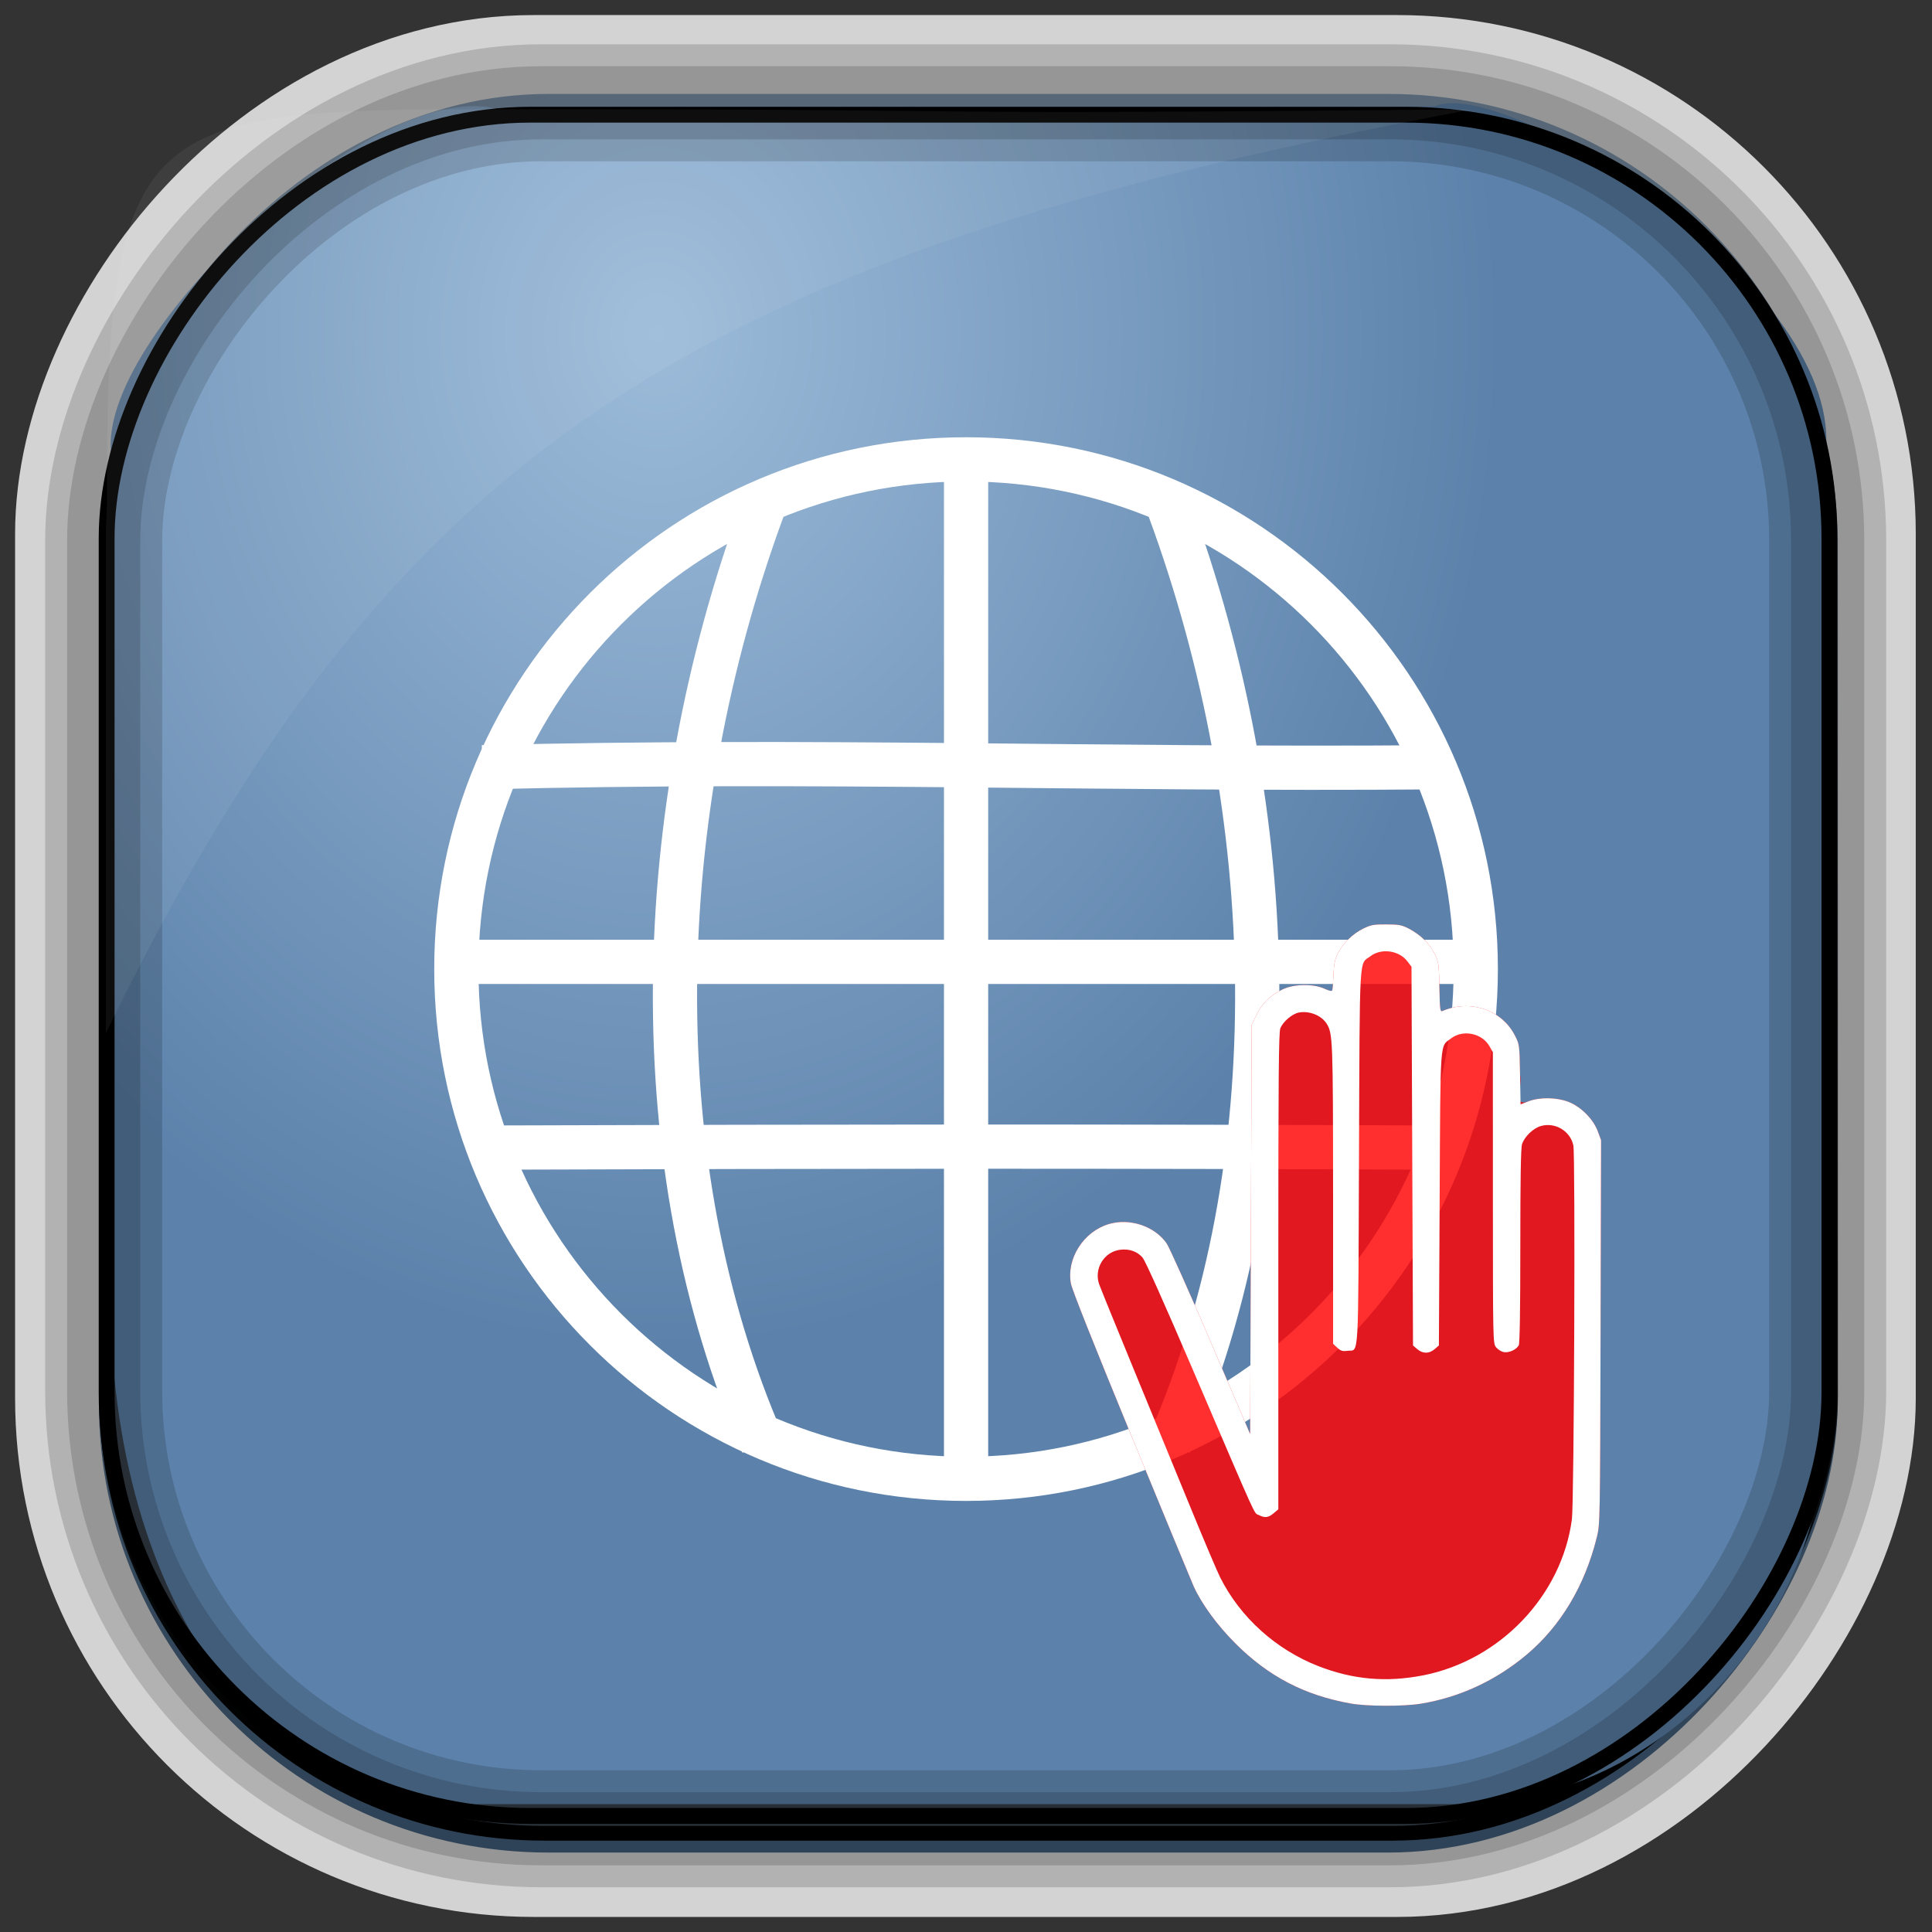 <?xml version="1.0" encoding="UTF-8" standalone="no"?>
<!-- Created with Inkscape (http://www.inkscape.org/) -->
<svg id="svg3449" xmlns:rdf="http://www.w3.org/1999/02/22-rdf-syntax-ns#" xmlns="http://www.w3.org/2000/svg" height="128" width="128" version="1.0" xmlns:cc="http://creativecommons.org/ns#" xmlns:xlink="http://www.w3.org/1999/xlink" xmlns:dc="http://purl.org/dc/elements/1.1/">
 <rect width="100%" height="100%" fill="#333333" stroke="none"/>
 <defs id="defs3451">
  <linearGradient id="linearGradient3514" y2="-9.103" gradientUnits="userSpaceOnUse" x2="66.492" gradientTransform="matrix(.968 0 0 .979 2.179 .166)" y1="-42.638" x1="67.952">
   <stop id="stop4620" style="stop-color:#37414b" offset="0"/>
   <stop id="stop4622" style="stop-color:#37414b;stop-opacity:0" offset="1"/>
  </linearGradient>
  <linearGradient id="linearGradient3516" y2="-11.847" gradientUnits="userSpaceOnUse" x2="58.98" gradientTransform="matrix(.968 0 0 .979 2.179 .166)" y1="-118.55" x1="57.173">
   <stop id="stop4596" offset="0"/>
   <stop id="stop4598" style="stop-opacity:0" offset="1"/>
  </linearGradient>
  <linearGradient id="linearGradient3519" y2="50.369" gradientUnits="userSpaceOnUse" x2="76.558" gradientTransform="matrix(.968 0 0 .979 3.242 -129.19)" y1="13.164" x1="76.558">
   <stop id="stop3392" style="stop-color:#425e7b" offset="0"/>
   <stop id="stop3394" style="stop-color:#7a91a7" offset="1"/>
  </linearGradient>
  <linearGradient id="linearGradient3521" y2="-8.74" gradientUnits="userSpaceOnUse" x2="60.217" gradientTransform="matrix(.968 0 0 .979 2.179 .166)" y1="-123.72" x1="60.395">
   <stop id="stop3392-4-8" style="stop-color:#425e7b" offset="0"/>
   <stop id="stop3394-8-0" style="stop-color:#7a91a7" offset="1"/>
  </linearGradient>
  <radialGradient id="radialGradient3349" gradientUnits="userSpaceOnUse" cy="45.647" cx="42.148" gradientTransform="matrix(.947 0 0 1.139 3.595 -29.89)" r="58.984">
   <stop id="stop2699-5" style="stop-color:#9cbbd9" offset="0"/>
   <stop id="stop2701-7" style="stop-color:#5c82ab" offset="1"/>
  </radialGradient>
 </defs>
 <rect id="rect892-2-7-2" ry="29.452" style="stroke:#d3d3d3;stroke-width:9.845;fill:#37414b" transform="scale(1,-1)" height="116.16" width="116.08" y="-122.08" x="5.922"/>
 <rect id="rect892" style="stroke:url(#linearGradient3521);stroke-width:.974;fill:url(#linearGradient3519)" transform="scale(1,-1)" ry="29.296" height="115.54" width="114.22" y="-122.25" x="7.039"/>
 <rect id="rect892-2" style="stroke:url(#linearGradient3516);stroke-width:.974;fill:url(#linearGradient3514)" transform="scale(1,-1)" ry="28.993" height="114.35" width="114.22" y="-121.46" x="7.06"/>
 <path id="rect895" style="fill:url(#radialGradient3349)" d="m33.051 7.26c-7.969-2.449-27.013 15.174-25.653 23.038-0.05 0.974-0.089 1.965-0.089 2.957v52.419c0 20.876 10.712 33.859 22.318 33.859h67.038c12.638 0 24.318-11.245 24.318-25.859v-64.017c0.7-10.928-21.283-24.659-25.926-22.618-47.846 0.865-18.017 0.224-62.003 0.224z"/>
 <rect id="rect892-2-7-8" style="opacity:.159;stroke:#000;stroke-width:4.845;fill:none" transform="scale(1,-1)" ry="28.993" height="114.35" width="114.22" y="-121.16" x="6.869"/>
 <rect id="rect892-2-7-1" style="opacity:.159;stroke:#000;stroke-width:7.751;fill:none" transform="scale(1,-1)" ry="28.993" height="114.35" width="114.22" y="-121.16" x="6.869"/>
 <rect id="rect892-2-7-2-9" ry="28.067" style="stroke:#000;stroke-width:1.049;fill:none" transform="scale(1,-1)" height="112.71" width="114.14" y="-120.31" x="7.065"/>
 <path id="path1187" style="fill:#fff;fill-opacity:.057" d="m33.017 7.232c-23.707 0-26.027 0.674-25.93 26.295-0.043 0.716-0.077 1.444-0.077 2.173v32.76c18.67-38.321 38.34-51.497 90.374-61.179-0.225-0.026-0.46-0.03-0.691-0.03-41.576 0.387-25.652-0.019-63.676-0.019z"/>
 <g id="layer1-0" transform="matrix(2.93 0 0 2.93 -6.315 -2948.9)">
  <g id="g3033" transform="translate(0 0)">
   <path id="path3019" style="stroke:#fff;stroke-width:1px;fill:none" d="m13.062 1023.8c7.57-0.189 13.822 0.063 21.567 0"/>
   <path id="path3031" d="m12.531 1028.2h22.937" style="stroke:#fff;stroke-width:1px;fill:none"/>
   <path id="path3033" style="stroke:#fff;stroke-width:1px;fill:none" d="m13.062 1032.4c8.142-0.028 14.486-0.031 21.567 0"/>
   <g id="g3019" transform="translate(-.479)">
    <path id="path3021" style="stroke:#fff;stroke-width:1px;fill:none" d="m24.479 1039.8v-22.937"/>
    <path id="path3029" d="m19.881 1039.1c-2.75-6.314-2.54-14.235 0-21.138" style="stroke:#fff;stroke-width:1px;fill:none"/>
    <path id="path3017" style="stroke:#fff;stroke-width:1px;fill:none" d="m29.078 1039.1c2.75-6.314 2.54-14.235 0-21.138"/>
   </g>
   <path id="path3012" style="stroke:#fff;stroke-linecap:round;stroke-width:.79;fill:none" d="m33.057 27.317c0 5.028-4.076 9.104-9.104 9.104s-9.104-4.076-9.104-9.104 4.076-9.104 9.104-9.104 9.104 4.076 9.104 9.104z" transform="matrix(1.266 0 0 1.266 -6.325 993.78)"/>
  </g>
 </g>
 <g id="g8329" transform="matrix(.6 0 0 .6 117.2 43.075)">
  <path id="path5226" style="opacity:.813;fill:#f00" d="m-46.199 116.31c-5.096-0.915-9.044-2.971-12.702-6.614-2.018-2.01-3.778-4.42-4.642-6.356-0.236-0.528-3.339-8.032-6.895-16.675-4.144-10.071-6.532-16.083-6.649-16.741-0.487-2.755 1.396-5.712 4.171-6.547 2.31-0.695 5.051 0.21 6.395 2.111 0.294 0.416 2.491 5.327 4.882 10.913l4.347 10.156 0.084-22.597 0.084-22.597 0.553-1.124c0.632-1.285 1.525-2.147 2.892-2.794 1.248-0.591 3.366-0.621 4.588-0.067 0.579 0.263 0.824 0.309 0.871 0.162 0.036-0.112 0.095-0.885 0.131-1.717 0.052-1.213 0.152-1.681 0.501-2.361 0.579-1.127 1.624-2.146 2.79-2.718 0.842-0.414 1.135-0.467 2.549-0.461 1.411 0.006 1.701 0.06 2.494 0.473 1.26 0.655 2.294 1.665 2.839 2.775 0.441 0.898 0.469 1.092 0.522 3.692 0.051 2.482 0.083 2.732 0.336 2.623 3.083-1.324 6.575-0.133 8.02 2.736 0.484 0.96 0.491 1.017 0.55 4.271 0.312 1.334-0.878 3.658 0.927 2.964 1.228-0.472 3.074-0.451 4.396 0.05 1.372 0.52 2.75 1.894 3.256 3.247l0.368 0.985-0.055 21.199c-0.054 20.955-0.059 21.216-0.412 22.643-1.324 5.354-3.978 9.797-7.745 12.97-3.403 2.865-7.426 4.729-11.709 5.423-1.91 0.31-5.946 0.297-7.736-0.024z"/>
  <path id="path5226-1" style="fill:#fff" d="m-46.199 116.31c-5.096-0.915-9.044-2.971-12.702-6.614-2.018-2.01-3.778-4.42-4.642-6.356-0.236-0.528-3.339-8.032-6.895-16.675-4.144-10.071-6.532-16.083-6.649-16.741-0.487-2.755 1.396-5.712 4.171-6.547 2.31-0.695 5.051 0.21 6.395 2.111 0.294 0.416 2.491 5.327 4.882 10.913l4.347 10.156 0.084-22.597 0.084-22.597 0.553-1.124c0.632-1.285 1.525-2.147 2.892-2.794 1.248-0.591 3.366-0.621 4.588-0.067 0.579 0.263 0.824 0.309 0.871 0.162 0.036-0.112 0.095-0.885 0.131-1.717 0.052-1.213 0.152-1.681 0.501-2.361 0.579-1.127 1.624-2.146 2.79-2.718 0.842-0.414 1.135-0.467 2.549-0.461 1.411 0.006 1.701 0.06 2.494 0.473 1.26 0.655 2.294 1.665 2.839 2.775 0.441 0.898 0.469 1.092 0.522 3.692 0.051 2.482 0.083 2.732 0.336 2.623 3.083-1.324 6.575-0.133 8.02 2.736 0.484 0.96 0.491 1.017 0.55 4.271l0.059 3.298 0.868-0.333c1.228-0.472 3.074-0.451 4.396 0.05 1.372 0.52 2.75 1.894 3.256 3.247l0.368 0.985-0.055 21.199c-0.054 20.955-0.059 21.216-0.412 22.643-1.324 5.354-3.978 9.797-7.745 12.97-3.403 2.865-7.426 4.729-11.709 5.423-1.91 0.31-5.946 0.297-7.736-0.024zm8.023-3.109c8.506-1.677 15.318-8.839 16.416-17.257 0.241-1.849 0.389-40.184 0.159-41.256-0.341-1.591-1.998-2.587-3.571-2.147-0.858 0.24-1.812 1.153-2.096 2.005-0.134 0.401-0.19 3.741-0.19 11.23 0 6.989-0.06 10.77-0.173 10.982-0.264 0.493-1.117 0.87-1.686 0.745-0.269-0.059-0.642-0.301-0.828-0.538-0.333-0.424-0.338-0.654-0.341-16.5l-0.003-16.07-0.375-0.66c-0.819-1.44-2.918-1.873-4.229-0.873-1.273 0.971-1.179-0.345-1.272 17.724l-0.084 16.191-0.472 0.406c-0.603 0.518-1.311 0.518-1.914-0l-0.472-0.406-0.084-20.91-0.084-20.91-0.459-0.602c-0.921-1.208-2.877-1.476-4.078-0.56-1.272 0.971-1.168-0.878-1.261 22.233-0.094 23.105 0.023 21.164-1.279 21.338-0.538 0.072-0.735 0.012-1.116-0.341l-0.462-0.429-0.004-16.437c-0.004-17.188-0.03-17.879-0.729-18.946-0.588-0.897-1.905-1.415-3.052-1.199-0.722 0.135-1.731 0.989-2.038 1.725-0.187 0.449-0.227 5.134-0.227 26.837v26.293l-0.517 0.435c-0.589 0.496-0.977 0.54-1.655 0.189-0.551-0.285 0.051 1.041-7.165-15.795-3.329-7.768-5.354-12.286-5.662-12.637-0.589-0.671-1.437-0.969-2.435-0.857-1.797 0.203-2.958 2.099-2.343 3.829 0.151 0.425 1.967 4.889 4.036 9.92s4.879 11.869 6.244 15.197c1.365 3.328 2.748 6.58 3.071 7.227 2.209 4.415 6.168 7.988 10.879 9.819 3.816 1.482 7.5 1.802 11.552 1.003z"/>
 </g>
</svg>
